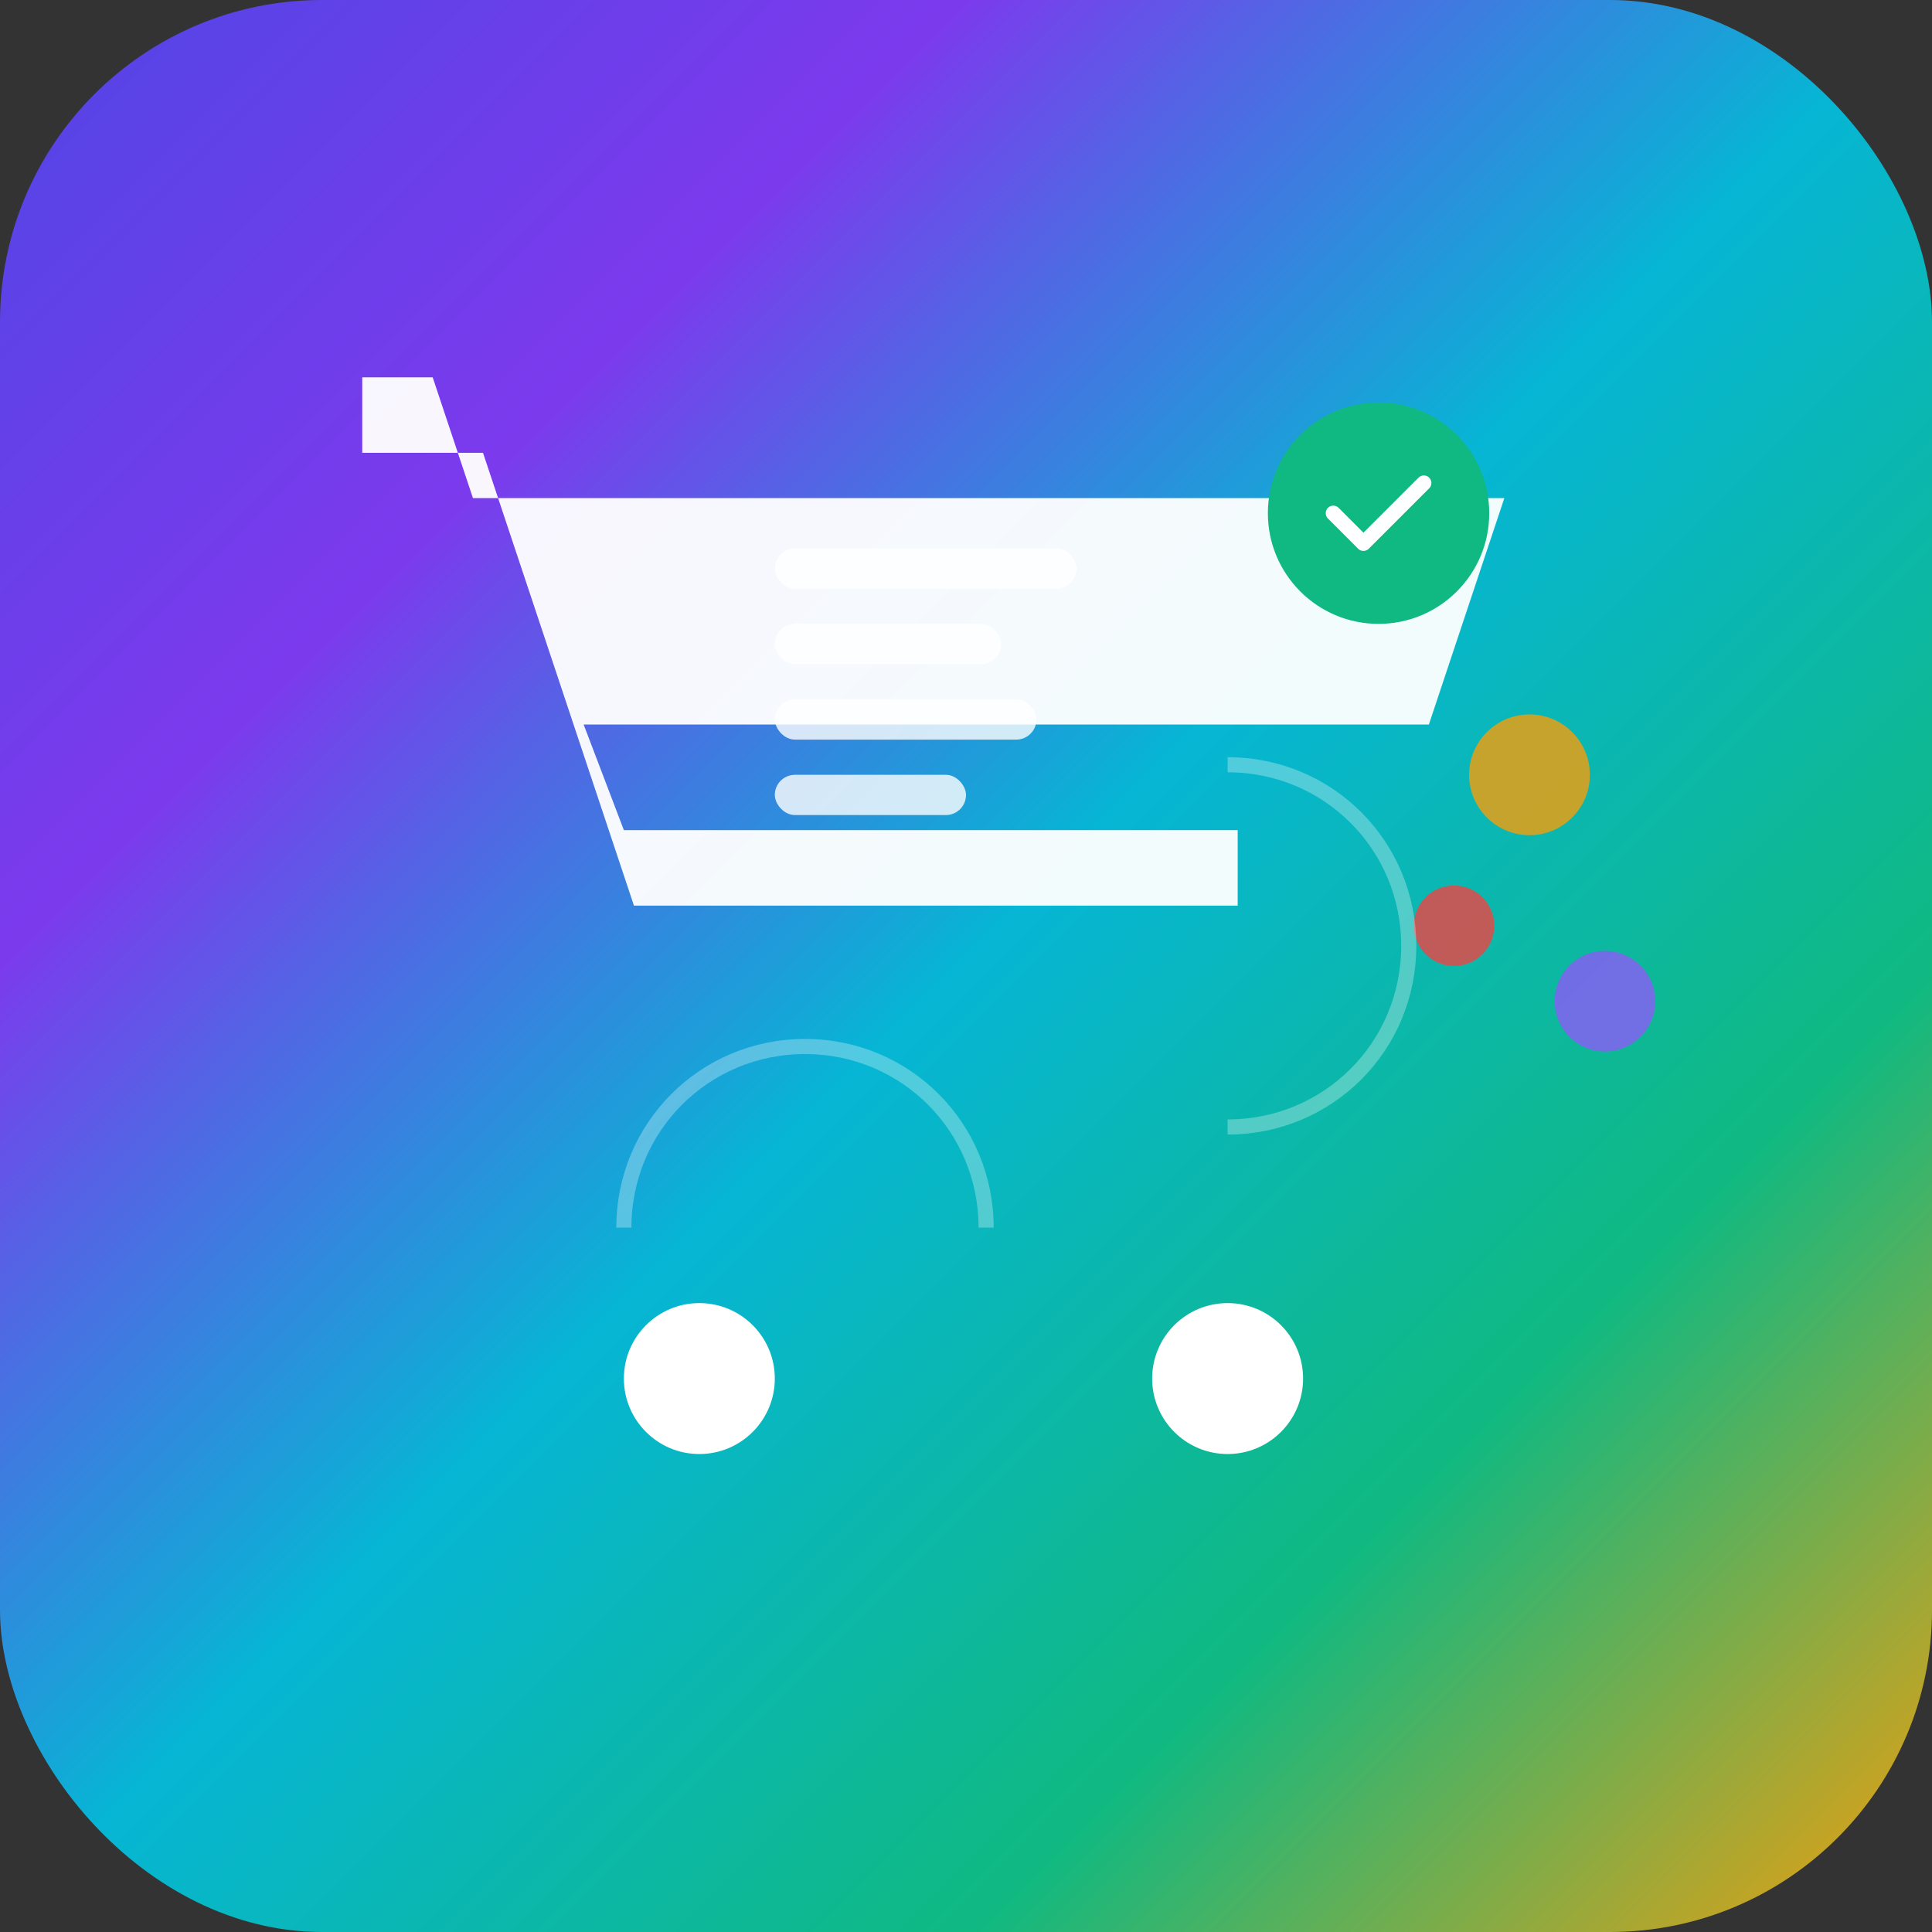 <svg width="384" height="384" viewBox="0 0 384 384" fill="none" xmlns="http://www.w3.org/2000/svg">
  <rect x="0" y="0" width="384" height="384" fill="#333333" stroke="none"/>
  <!-- Fond principal -->
  <rect width="384" height="384" rx="64" fill="url(#gradient)"/>
  
  <!-- Icône de marketplace -->
  <g transform="translate(64, 64)">
    <!-- Panier de shopping principal -->
    <path d="M40 80h180l15-45H30l-8-24H8v15h24l30 90h120v-15H60l-8-21h135z" fill="white" fill-opacity="0.95"/>
    <circle cx="75" cy="210" r="15" fill="white"/>
    <circle cx="180" cy="210" r="15" fill="white"/>
    
    <!-- Éléments de contenu du panier -->
    <rect x="90" y="45" width="60" height="8" rx="4" fill="white" fill-opacity="0.8"/>
    <rect x="90" y="60" width="45" height="8" rx="4" fill="white" fill-opacity="0.8"/>
    <rect x="90" y="75" width="52" height="8" rx="4" fill="white" fill-opacity="0.8"/>
    <rect x="90" y="90" width="38" height="8" rx="4" fill="white" fill-opacity="0.8"/>
    
    <!-- Badge de notification/publicité -->
    <circle cx="210" cy="38" r="22" fill="#10B981"/>
    <path d="M201 38l6 6 12-12" stroke="white" stroke-width="3" stroke-linecap="round" stroke-linejoin="round"/>
    
    <!-- Éléments décoratifs supplémentaires -->
    <circle cx="240" cy="90" r="12" fill="#F59E0B" fill-opacity="0.8"/>
    <circle cx="225" cy="120" r="8" fill="#EF4444" fill-opacity="0.8"/>
    <circle cx="255" cy="135" r="10" fill="#8B5CF6" fill-opacity="0.8"/>
    
    <!-- Éléments de design supplémentaires -->
    <path d="M180 160c20 0 36-16 36-36s-16-36-36-36" stroke="white" stroke-width="3" fill="none" opacity="0.3"/>
    <path d="M60 180c0-20 16-36 36-36s36 16 36 36" stroke="white" stroke-width="3" fill="none" opacity="0.3"/>
  </g>
  
  <!-- Dégradé -->
  <defs>
    <linearGradient id="gradient" x1="0%" y1="0%" x2="100%" y2="100%">
      <stop offset="0%" style="stop-color:#4F46E5;stop-opacity:1" />
      <stop offset="25%" style="stop-color:#7C3AED;stop-opacity:1" />
      <stop offset="50%" style="stop-color:#06B6D4;stop-opacity:1" />
      <stop offset="75%" style="stop-color:#10B981;stop-opacity:1" />
      <stop offset="100%" style="stop-color:#F59E0B;stop-opacity:1" />
    </linearGradient>
  </defs>
</svg>